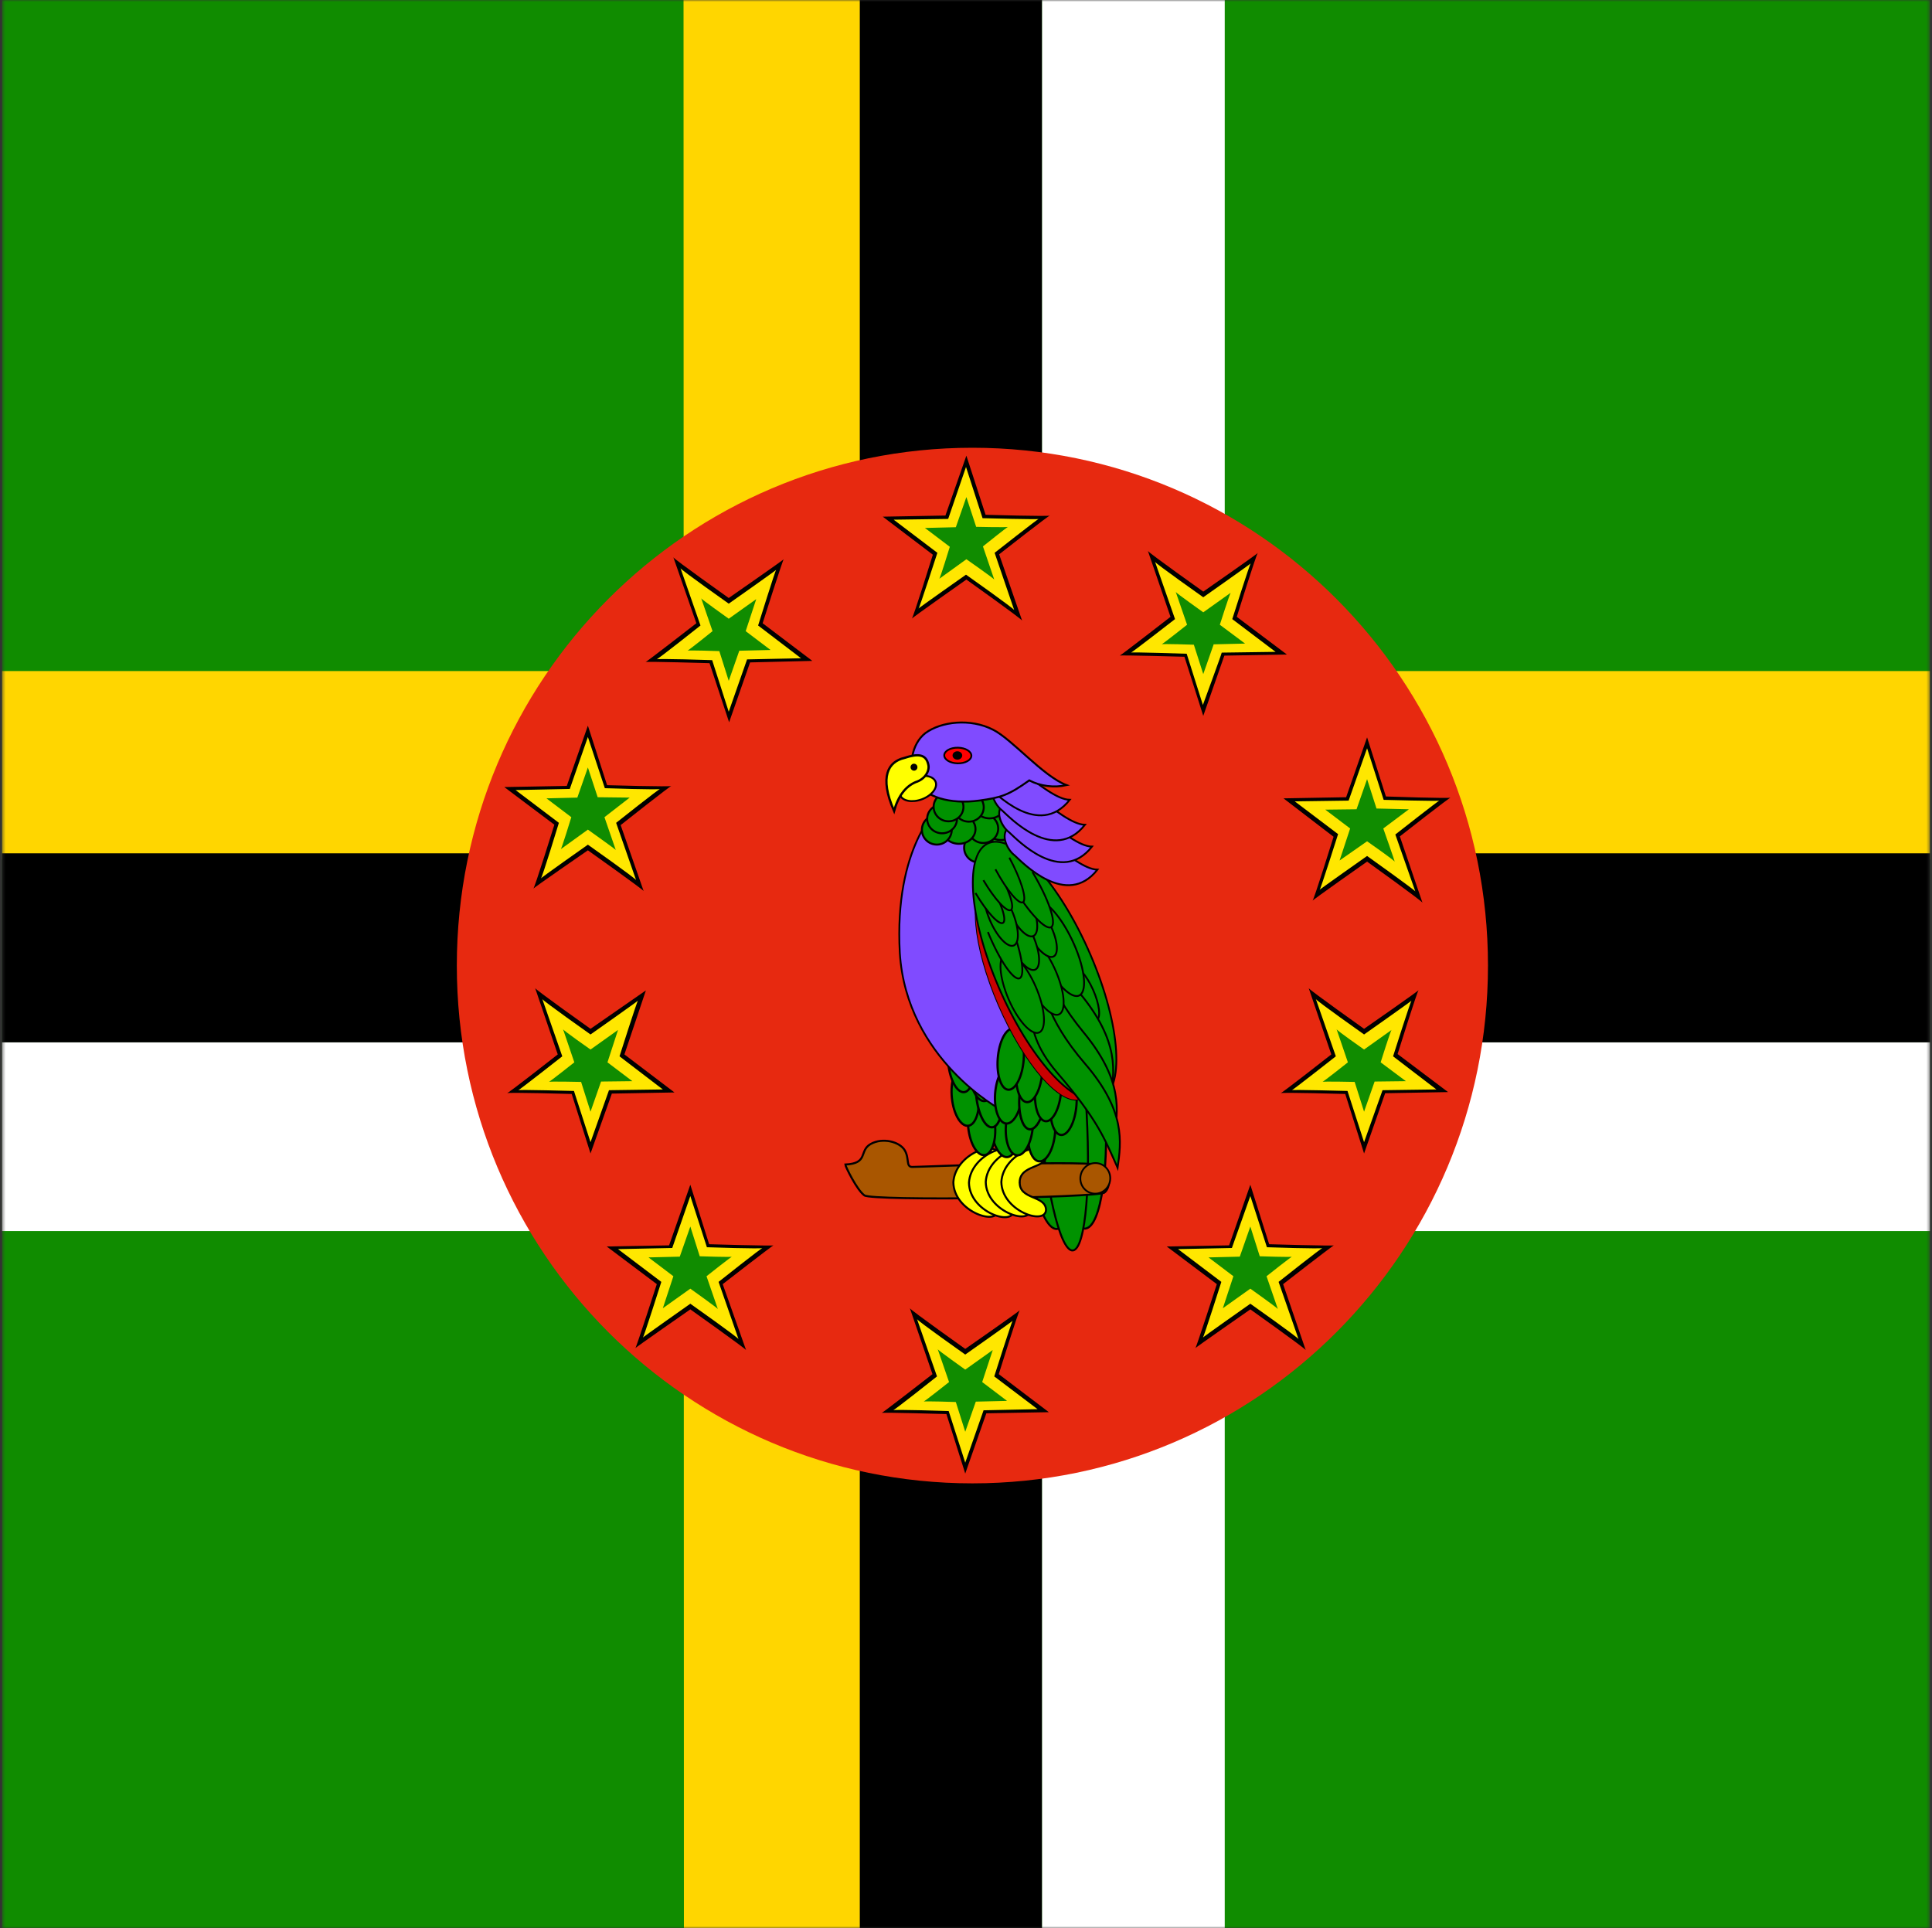 <svg width="513" height="512" viewBox="0 0 513 512" fill="none" xmlns="http://www.w3.org/2000/svg">
<rect x="0" y="0" width="513" height="512" fill="#333333" stroke="none"/>
<g clip-path="url(#clip0_103_3873)">
<mask id="mask0_103_3873" style="mask-type:luminance" maskUnits="userSpaceOnUse" x="0" y="0" width="513" height="512">
<path d="M0.5 0H512.5V512H0.5V0Z" fill="white"/>
</mask>
<g mask="url(#mask0_103_3873)">
<path fill-rule="evenodd" clip-rule="evenodd" d="M-257.8 0H769.7V512H-257.8V0Z" fill="#108C00"/>
<path fill-rule="evenodd" clip-rule="evenodd" d="M-259.5 178.2H773.1V228.3H-259.5V178.2Z" fill="#FFD600"/>
<path fill-rule="evenodd" clip-rule="evenodd" d="M181.5 0H230V512H181.6L181.5 0Z" fill="#FFD600"/>
<path fill-rule="evenodd" clip-rule="evenodd" d="M228.3 0H276.7V512H228.3V0Z" fill="black"/>
<path fill-rule="evenodd" clip-rule="evenodd" d="M-259.5 226.6H773.1V276.8H-259.5V226.6Z" fill="black"/>
<path fill-rule="evenodd" clip-rule="evenodd" d="M-259.5 276.8H773.1V326.9H-259.5V276.8Z" fill="white"/>
<path fill-rule="evenodd" clip-rule="evenodd" d="M276.7 0H325.2V512H276.7V0Z" fill="white"/>
<path d="M121.3 256.4C121.3 332.339 182.592 393.9 258.2 393.9C333.808 393.9 395.1 332.339 395.1 256.4C395.1 180.461 333.808 118.9 258.2 118.9C182.592 118.9 121.3 180.461 121.3 256.4Z" fill="#E72910"/>
<path fill-rule="evenodd" clip-rule="evenodd" d="M251 137L256.6 121L261.7 136.7C261.7 136.7 278.8 137.2 278.8 136.9C278.8 136.6 265.3 147.2 265.3 147.2L271.4 164.8C271.2 164.3 256.6 153.9 256.6 153.9C256.6 153.9 241.8 164.3 242.1 164.3C242.4 164.3 247.7 147.3 247.7 147.3L234.4 137.2L251 136.9V137Z" fill="black"/>
<path fill-rule="evenodd" clip-rule="evenodd" d="M251.8 137.7L256.5 124L260.9 137.6C260.9 137.6 275.8 138 275.8 137.8C275.8 137.6 264.1 146.8 264.1 146.8L269.3 162C269.1 161.5 256.5 152.6 256.5 152.6C256.5 152.6 243.7 161.6 243.9 161.6C244.1 161.6 248.9 146.8 248.9 146.8L237.3 138L251.7 137.8L251.8 137.7Z" fill="#FFE700"/>
<path fill-rule="evenodd" clip-rule="evenodd" d="M253.8 140L256.6 132L259.2 139.9C259.2 139.9 267.7 140.1 267.7 139.9C267.7 139.7 261 145.1 261 145.1L264 153.9C263.9 153.6 256.6 148.5 256.6 148.5L249.4 153.7C249.6 153.7 252.2 145.2 252.2 145.2L245.6 140.2L253.8 140Z" fill="#108C00"/>
<path fill-rule="evenodd" clip-rule="evenodd" d="M357.4 211.8L363 195.8L368 211.5C368 211.5 385.2 212.1 385.2 211.8C385.2 211.5 371.7 222.1 371.7 222.1L377.7 239.7C377.5 239.2 363 228.8 363 228.8C363 228.8 348.2 239.2 348.5 239.2C348.8 239.2 354.1 222.2 354.1 222.2L340.8 212L357.4 211.7V211.8Z" fill="black"/>
<path fill-rule="evenodd" clip-rule="evenodd" d="M358.1 212.6L363 198.7L367.4 212.4C367.4 212.4 382.2 212.8 382.2 212.6C382.2 212.4 370.5 221.6 370.5 221.6L375.8 236.7C375.6 236.3 363 227.3 363 227.3C363 227.3 350.2 236.3 350.4 236.3C350.6 236.3 355.3 221.5 355.3 221.5L343.8 212.8L358.1 212.6Z" fill="#FFE700"/>
<path fill-rule="evenodd" clip-rule="evenodd" d="M360.2 214.9L363 206.9L365.5 214.7L374.1 214.9L367.3 220C367.3 220 370.5 229 370.3 228.8C370.3 228.5 363 223.4 363 223.4L355.7 228.5L358.5 220L351.9 215L360.2 214.9Z" fill="#108C00"/>
<path fill-rule="evenodd" clip-rule="evenodd" d="M326.4 330.6L332 314.6L337 330.4C337 330.4 354.2 330.9 354.2 330.7C354.2 330.5 340.7 341 340.7 341L346.7 358.5C346.5 358 332 347.7 332 347.7C332 347.7 317.2 358 317.4 358C317.6 358 323.1 341 323.1 341L309.8 331L326.4 330.7V330.6Z" fill="black"/>
<path fill-rule="evenodd" clip-rule="evenodd" d="M327.1 331.4L332 317.6L336.4 331.2C336.4 331.2 351.2 331.7 351.2 331.4C351.2 331.1 339.5 340.4 339.5 340.4L344.8 355.6C344.6 355.1 332 346.2 332 346.2C332 346.2 319.2 355.2 319.4 355.2C319.6 355.2 324.3 340.4 324.3 340.4L312.8 331.7L327.1 331.4Z" fill="#FFE700"/>
<path fill-rule="evenodd" clip-rule="evenodd" d="M329.2 333.7L332 325.7L334.5 333.6C334.5 333.6 343.1 333.9 343.1 333.7C343.1 333.5 336.3 338.9 336.3 338.9L339.3 347.6C339.3 347.4 332 342.2 332 342.2L324.7 347.4L327.5 338.9L320.9 333.9L329.2 333.7Z" fill="#108C00"/>
<path fill-rule="evenodd" clip-rule="evenodd" d="M177.7 330.6L183.3 314.6L188.3 330.4C188.3 330.4 205.4 330.9 205.4 330.7C205.4 330.5 191.9 341 191.9 341L198.1 358.5C197.8 358 183.3 347.7 183.3 347.7C183.3 347.7 168.5 358 168.7 358C168.9 358 174.4 341 174.4 341L161.1 331L177.7 330.7V330.6Z" fill="black"/>
<path fill-rule="evenodd" clip-rule="evenodd" d="M178.5 331.4L183.3 317.6L187.7 331.2C187.7 331.2 202.5 331.7 202.5 331.4C202.5 331.1 190.8 340.4 190.8 340.4L196.1 355.6C195.9 355.1 183.3 346.2 183.3 346.2C183.3 346.2 170.5 355.2 170.7 355.2C170.9 355.2 175.6 340.4 175.6 340.4L164.1 331.7L178.4 331.4H178.5Z" fill="#FFE700"/>
<path fill-rule="evenodd" clip-rule="evenodd" d="M180.5 333.7L183.3 325.7L185.8 333.6C185.8 333.6 194.4 333.9 194.4 333.7C194.4 333.5 187.6 338.9 187.6 338.9L190.6 347.6C190.6 347.4 183.3 342.2 183.3 342.2L176 347.4L178.8 338.9L172.2 333.9L180.5 333.7Z" fill="#108C00"/>
<path fill-rule="evenodd" clip-rule="evenodd" d="M150.5 208.7L156.1 192.7L161.2 208.5C161.2 208.5 178.3 209 178.3 208.7C178.3 208.4 164.8 219.1 164.8 219.1L170.9 236.6C170.6 236.1 156.1 225.8 156.1 225.8C156.1 225.8 141.3 236 141.6 236C141.9 236 147.2 219 147.2 219L133.9 209L150.5 208.7Z" fill="black"/>
<path fill-rule="evenodd" clip-rule="evenodd" d="M151.3 209.5L156.1 195.7L160.6 209.3C160.6 209.3 175.3 209.8 175.3 209.5C175.3 209.2 163.6 218.5 163.6 218.5L168.9 233.7C168.7 233.2 156.1 224.3 156.1 224.3C156.1 224.3 143.3 233.3 143.6 233.3C143.9 233.3 148.4 218.5 148.4 218.5L136.9 209.8L151.3 209.5Z" fill="#FFE700"/>
<path fill-rule="evenodd" clip-rule="evenodd" d="M153.3 211.8L156.1 203.8L158.7 211.7L167.2 211.8L160.5 217L163.5 225.7C163.4 225.5 156.1 220.3 156.1 220.3L148.9 225.5C149.1 225.5 151.7 217 151.7 217L145.1 212L153.3 211.8Z" fill="#108C00"/>
<path fill-rule="evenodd" clip-rule="evenodd" d="M325.1 174.1L319.5 190.1L314.5 174.4C314.5 174.4 297.3 173.9 297.3 174.1C297.3 174.3 310.8 163.8 310.8 163.8L304.8 146.3C305 146.8 319.5 157.1 319.5 157.1C319.5 157.1 334.3 146.8 334 146.8C333.7 146.8 328.4 163.8 328.4 163.8L341.7 173.8L325.1 174.1Z" fill="black"/>
<path fill-rule="evenodd" clip-rule="evenodd" d="M324.4 173.3C324.4 173.6 319.4 187.2 319.4 187.2L315.1 173.6C315.1 173.6 300.3 173.1 300.3 173.3C300.3 173.5 312 164.4 312 164.4L306.7 149.2C306.9 149.7 319.5 158.6 319.5 158.6C319.5 158.6 332.3 149.6 332.1 149.6C331.9 149.6 327.2 164.4 327.2 164.4L338.7 173.1L324.3 173.3H324.4Z" fill="#FFE700"/>
<path fill-rule="evenodd" clip-rule="evenodd" d="M322.3 171L319.5 179L317 171.2C317 171.2 308.4 170.9 308.4 171.1C308.4 171.3 315.2 165.9 315.2 165.9L312.2 157.2C312.2 157.4 319.5 162.6 319.5 162.6L326.8 157.4C326.6 157.4 323.9 165.9 323.9 165.9L330.6 170.9L322.3 171.1V171Z" fill="#108C00"/>
<path fill-rule="evenodd" clip-rule="evenodd" d="M367.8 290.3L362.2 306.3L357.2 290.5C357.2 290.5 340 290 340 290.3C340 290.6 353.5 280 353.5 280L347.5 262.4C347.7 262.9 362.2 273.2 362.2 273.2C362.2 273.2 377 262.9 376.7 262.9C376.4 262.9 371.1 279.9 371.1 279.9L384.5 290L367.9 290.3H367.8Z" fill="black"/>
<path fill-rule="evenodd" clip-rule="evenodd" d="M367.1 289.5L362.2 303.3L357.8 289.7C357.8 289.7 343 289.3 343 289.5C343 289.7 354.7 280.5 354.7 280.5L349.4 265.3C349.6 265.8 362.2 274.7 362.2 274.7C362.2 274.7 375 265.7 374.8 265.7C374.6 265.7 369.9 280.5 369.9 280.5L381.4 289.3L367 289.5H367.1Z" fill="#FFE700"/>
<path fill-rule="evenodd" clip-rule="evenodd" d="M365 287.2L362.2 295.2L359.7 287.3C359.7 287.3 351.1 287.1 351.1 287.3C351.1 287.5 357.9 282.1 357.9 282.1L354.9 273.3C354.9 273.6 362.2 278.7 362.2 278.7L369.5 273.5C369.3 273.5 366.6 282.1 366.6 282.1L373.3 287.1L365 287.2Z" fill="#108C00"/>
<path fill-rule="evenodd" clip-rule="evenodd" d="M261.9 375.3L256.3 391.3L251.3 375.5C251.3 375.5 234.1 375 234.1 375.2C234.1 375.4 247.6 364.9 247.6 364.9L241.6 347.4C241.8 347.9 256.3 358.2 256.3 358.2C256.3 358.2 271.1 347.9 270.8 347.9C270.5 347.9 265.2 364.9 265.2 364.9L278.5 375L261.9 375.3Z" fill="black"/>
<path fill-rule="evenodd" clip-rule="evenodd" d="M261.2 374.4L256.3 388.4L251.9 374.7C251.9 374.7 237.1 374.2 237.1 374.5C237.1 374.8 248.8 365.5 248.8 365.5L243.5 350.3C243.7 350.8 256.3 359.7 256.3 359.7C256.3 359.7 269.1 350.7 268.9 350.7C268.7 350.7 264 365.5 264 365.5L275.5 374.2L261.2 374.5V374.4Z" fill="#FFE700"/>
<path fill-rule="evenodd" clip-rule="evenodd" d="M259.1 372.2L256.3 380.2L253.8 372.3C253.8 372.3 245.2 372 245.2 372.2C245.2 372.4 252 367 252 367L249 358.3C249 358.5 256.3 363.7 256.3 363.7L263.6 358.5L260.8 367L267.4 372L259.1 372.2Z" fill="#108C00"/>
<path fill-rule="evenodd" clip-rule="evenodd" d="M162.5 290.3L156.8 306.3L151.8 290.5C151.8 290.5 134.6 290 134.6 290.3C134.6 290.6 148.1 280 148.1 280L142.1 262.4C142.3 262.9 156.8 273.2 156.8 273.2L171.5 263L165.8 280L179.1 290.1L162.5 290.4V290.3Z" fill="black"/>
<path fill-rule="evenodd" clip-rule="evenodd" d="M161.7 289.5L156.8 303.3L152.4 289.7C152.4 289.7 137.6 289.3 137.6 289.5C137.6 289.7 149.3 280.5 149.3 280.5L144 265.3C144.2 265.8 156.8 274.7 156.8 274.7C156.8 274.7 169.6 265.7 169.4 265.7C169.2 265.7 164.5 280.5 164.5 280.5L176 289.3L161.7 289.5Z" fill="#FFE700"/>
<path fill-rule="evenodd" clip-rule="evenodd" d="M159.6 287.2L156.8 295.2L154.3 287.3C154.3 287.3 145.7 287.1 145.7 287.3C145.7 287.5 152.5 282.1 152.5 282.1L149.5 273.3C149.5 273.6 156.8 278.7 156.8 278.7L164.1 273.5L161.3 282.1L167.9 287.1L159.6 287.2Z" fill="#108C00"/>
<path fill-rule="evenodd" clip-rule="evenodd" d="M199.2 175.8L193.6 191.8L188.4 176.1C188.4 176.1 171.4 175.6 171.4 175.8C171.4 176 184.9 165.5 184.9 165.5L178.8 148C179 148.5 193.5 158.8 193.5 158.8C193.5 158.8 208.3 148.5 208.1 148.5C207.9 148.5 202.5 165.5 202.5 165.5L215.7 175.5L199.2 175.9V175.8Z" fill="black"/>
<path fill-rule="evenodd" clip-rule="evenodd" d="M198.4 175L193.5 189L189.1 175.3C189.1 175.3 174.3 174.8 174.3 175.1C174.3 175.4 186 166.1 186 166.1L180.7 150.9C180.9 151.4 193.5 160.3 193.5 160.3C193.5 160.3 206.3 151.3 206.1 151.3C205.9 151.3 201.3 166.1 201.3 166.1L212.7 174.8L198.4 175.1V175Z" fill="#FFE700"/>
<path fill-rule="evenodd" clip-rule="evenodd" d="M196.3 172.8L193.5 180.8L191 172.9C191 172.9 182.5 172.6 182.5 172.8C182.5 173 189.2 167.6 189.2 167.6L186.2 158.9C186.2 159.1 193.5 164.3 193.5 164.3L200.8 159.1L198 167.6L204.6 172.6L196.3 172.8Z" fill="#108C00"/>
<path d="M280.695 326.345C284.755 325.93 286.873 309.406 285.428 289.438C283.982 269.47 279.519 253.619 275.46 254.035C271.401 254.45 269.282 270.975 270.728 290.943C272.173 310.911 276.636 326.761 280.695 326.345Z" fill="#009200" stroke="black" stroke-width="0.535"/>
<path d="M288.169 326.249C292.463 325.811 294.742 309.271 293.261 289.306C291.78 269.342 287.099 253.513 282.805 253.951C278.512 254.39 276.232 270.93 277.713 290.894C279.194 310.859 283.876 326.688 288.169 326.249Z" fill="#009200" stroke="black" stroke-width="0.55"/>
<path d="M284.877 332.051C288.315 331.696 289.834 313.519 288.269 291.451C286.704 269.383 282.649 251.781 279.211 252.136C275.773 252.491 274.254 270.669 275.819 292.737C277.384 314.804 281.439 332.406 284.877 332.051Z" fill="#009200" stroke="black" stroke-width="0.518"/>
<path fill-rule="evenodd" clip-rule="evenodd" d="M224.439 309.237C230.724 308.953 228.003 305.586 231.177 303.793C234.35 301.999 238.85 303.175 240.21 305.413C241.55 307.65 240.462 309.852 242.22 309.878C243.957 309.904 291.347 307.791 293.05 309.657C294.773 311.523 295.039 315.231 293.274 316.668C291.51 318.106 231.584 318.946 229.519 317.429C227.454 315.935 224.432 309.592 224.439 309.237Z" fill="#A95600" stroke="black" stroke-width="0.539"/>
<path fill-rule="evenodd" clip-rule="evenodd" d="M258.021 314.015C257.897 318.78 264.926 317.421 265.007 321.403C264.789 325.619 253.235 321.661 253.145 313.949C253.638 306.232 264.949 302.428 265.095 306.84C265.184 310.488 258.13 309.249 258.006 314.014L258.021 314.015Z" fill="#FFFF00" stroke="black" stroke-width="0.527"/>
<path fill-rule="evenodd" clip-rule="evenodd" d="M262.165 314.118C262.041 318.884 269.07 317.525 269.15 321.507C268.933 325.723 257.379 321.765 257.289 314.052C257.782 306.336 269.093 302.532 269.239 306.944C269.328 310.592 262.274 309.352 262.15 314.118L262.165 314.118Z" fill="#FFFF00" stroke="black" stroke-width="0.527"/>
<path fill-rule="evenodd" clip-rule="evenodd" d="M266.62 313.911C266.495 318.677 273.525 317.318 273.605 321.299C273.388 325.515 261.834 321.557 261.744 313.845C262.237 306.129 273.548 302.325 273.694 306.737C273.783 310.385 266.729 309.145 266.604 313.911L266.62 313.911Z" fill="#FFFF00" stroke="black" stroke-width="0.527"/>
<path fill-rule="evenodd" clip-rule="evenodd" d="M270.764 313.911C270.639 318.677 277.669 317.318 277.749 321.299C277.532 325.515 265.978 321.557 265.888 313.845C266.381 306.129 277.692 302.325 277.838 306.737C277.927 310.385 270.873 309.145 270.748 313.911L270.764 313.911Z" fill="#FFFF00" stroke="black" stroke-width="0.527"/>
<path d="M290.747 316.974C292.94 317.006 294.755 315.212 294.802 312.968C294.848 310.723 293.109 308.877 290.916 308.845C288.723 308.813 286.907 310.607 286.861 312.851C286.814 315.096 288.554 316.942 290.747 316.974Z" fill="#A95600" stroke="black" stroke-width="0.466"/>
<path d="M267.573 307.251C269.529 306.957 270.736 303.218 270.27 298.899C269.803 294.58 267.84 291.318 265.884 291.612C263.928 291.907 262.721 295.646 263.187 299.965C263.653 304.284 265.617 307.546 267.573 307.251Z" fill="#009200" stroke="black" stroke-width="0.593"/>
<path d="M261.48 306.725C263.436 306.431 264.643 302.691 264.177 298.372C263.71 294.054 261.747 290.792 259.791 291.086C257.835 291.38 256.627 295.12 257.094 299.438C257.56 303.757 259.524 307.019 261.48 306.725Z" fill="#009200" stroke="black" stroke-width="0.593"/>
<path d="M257.148 298.938C259.104 298.644 260.312 294.904 259.845 290.586C259.379 286.267 257.415 283.005 255.459 283.299C253.503 283.594 252.296 287.333 252.762 291.652C253.229 295.97 255.192 299.233 257.148 298.938Z" fill="#009200" stroke="black" stroke-width="0.593"/>
<path d="M263.579 299.333C265.462 299.022 266.572 294.902 266.06 290.131C265.548 285.359 263.606 281.744 261.724 282.054C259.842 282.365 258.731 286.485 259.243 291.256C259.756 296.028 261.697 299.644 263.579 299.333Z" fill="#009200" stroke="black" stroke-width="0.612"/>
<path d="M272.013 299.324C273.898 299.037 275.035 295.181 274.554 290.711C274.072 286.242 272.154 282.851 270.269 283.138C268.384 283.425 267.247 287.281 267.728 291.751C268.21 296.22 270.128 299.611 272.013 299.324Z" fill="#009200" stroke="black" stroke-width="0.592"/>
<path d="M267.349 296.465C269.234 296.178 270.372 292.322 269.89 287.853C269.408 283.383 267.49 279.993 265.605 280.28C263.72 280.567 262.583 284.423 263.064 288.892C263.546 293.362 265.465 296.752 267.349 296.465Z" fill="#009200" stroke="black" stroke-width="0.592"/>
<path d="M261.519 292.371C263.403 292.084 264.541 288.228 264.059 283.759C263.577 279.289 261.659 275.899 259.774 276.186C257.889 276.473 256.752 280.329 257.234 284.799C257.715 289.268 259.634 292.659 261.519 292.371Z" fill="#009200" stroke="black" stroke-width="0.592"/>
<path d="M256.072 290.009C257.957 289.722 259.094 285.866 258.612 281.396C258.131 276.927 256.212 273.536 254.327 273.824C252.443 274.111 251.305 277.967 251.787 282.436C252.269 286.906 254.187 290.296 256.072 290.009Z" fill="#009200" stroke="black" stroke-width="0.592"/>
<path fill-rule="evenodd" clip-rule="evenodd" d="M249.319 214.347C249.319 214.347 237.363 224.787 238.923 253.01C240.682 281.405 265.866 294.735 265.866 294.735C265.866 294.735 272.202 286.657 271.275 263.869C269.224 230.489 257.277 215.786 257.277 215.786L249.337 214.35L249.319 214.347Z" fill="#804BFF" stroke="black" stroke-width="0.472"/>
<path d="M276.015 308.395C277.992 308.455 279.848 304.992 280.162 300.66C280.475 296.327 279.126 292.766 277.149 292.706C275.172 292.646 273.316 296.11 273.002 300.442C272.689 304.774 274.038 308.335 276.015 308.395Z" fill="#009200" stroke="black" stroke-width="0.593"/>
<path d="M270.114 306.788C272.091 306.848 273.947 303.384 274.261 299.052C274.574 294.72 273.225 291.159 271.248 291.099C269.271 291.039 267.415 294.502 267.102 298.834C266.788 303.167 268.137 306.728 270.114 306.788Z" fill="#009200" stroke="black" stroke-width="0.593"/>
<path d="M267.244 298.352C269.221 298.412 271.078 294.949 271.391 290.616C271.705 286.284 270.356 282.723 268.379 282.663C266.402 282.603 264.545 286.067 264.232 290.399C263.919 294.731 265.267 298.292 267.244 298.352Z" fill="#009200" stroke="black" stroke-width="0.593"/>
<path d="M273.501 299.89C275.409 299.921 277.238 296.066 277.587 291.28C277.936 286.494 276.673 282.589 274.765 282.558C272.858 282.528 271.028 286.383 270.679 291.169C270.33 295.955 271.594 299.859 273.501 299.89Z" fill="#009200" stroke="black" stroke-width="0.612"/>
<path d="M281.801 301.389C283.707 301.444 285.515 297.853 285.841 293.37C286.166 288.886 284.884 285.207 282.979 285.153C281.073 285.098 279.264 288.689 278.939 293.172C278.614 297.656 279.895 301.335 281.801 301.389Z" fill="#009200" stroke="black" stroke-width="0.592"/>
<path d="M277.723 297.743C279.629 297.797 281.438 294.207 281.763 289.723C282.088 285.24 280.807 281.561 278.901 281.506C276.995 281.452 275.187 285.042 274.861 289.526C274.536 294.01 275.817 297.688 277.723 297.743Z" fill="#009200" stroke="black" stroke-width="0.592"/>
<path d="M272.718 292.673C274.624 292.727 276.433 289.137 276.758 284.653C277.083 280.169 275.802 276.491 273.896 276.436C271.99 276.382 270.182 279.972 269.857 284.456C269.531 288.939 270.813 292.618 272.718 292.673Z" fill="#009200" stroke="black" stroke-width="0.592"/>
<path d="M267.782 289.374C269.688 289.429 271.496 285.838 271.821 281.355C272.147 276.871 270.865 273.192 268.96 273.138C267.054 273.083 265.245 276.674 264.92 281.157C264.595 285.641 265.876 289.32 267.782 289.374Z" fill="#009200" stroke="black" stroke-width="0.592"/>
<path d="M286.918 291.895C292.155 289.894 290.864 275.468 284.035 259.675C277.206 243.883 267.424 232.702 262.187 234.704C256.949 236.705 258.24 251.13 265.07 266.923C271.899 282.716 281.681 293.897 286.918 291.895Z" fill="#C90000" stroke="black" stroke-width="0.227"/>
<path d="M266.936 237.755C269.377 237.797 271.386 236.079 271.423 233.917C271.461 231.755 269.513 229.967 267.073 229.925C264.632 229.882 262.623 231.6 262.585 233.763C262.548 235.925 264.496 237.712 266.936 237.755Z" fill="#009200" stroke="black" stroke-width="0.529"/>
<path d="M270.41 232.117C272.597 232.155 274.401 230.433 274.439 228.271C274.476 226.108 272.734 224.324 270.547 224.286C268.36 224.248 266.556 225.97 266.518 228.132C266.48 230.295 268.223 232.078 270.41 232.117Z" fill="#009200" stroke="black" stroke-width="0.534"/>
<path d="M265.024 232.023C267.211 232.061 269.015 230.339 269.052 228.177C269.09 226.014 267.348 224.23 265.16 224.192C262.973 224.154 261.17 225.876 261.132 228.038C261.094 230.201 262.837 231.984 265.024 232.023Z" fill="#009200" stroke="black" stroke-width="0.534"/>
<path d="M266.124 227.737C268.41 227.777 270.292 226.164 270.327 224.135C270.363 222.105 268.538 220.428 266.252 220.388C263.966 220.348 262.084 221.961 262.049 223.99C262.013 226.02 263.838 227.697 266.124 227.737Z" fill="#009200" stroke="black" stroke-width="0.529"/>
<path d="M265.687 223.067C267.973 223.107 269.855 221.494 269.891 219.464C269.926 217.435 268.102 215.757 265.816 215.717C263.53 215.677 261.648 217.29 261.612 219.32C261.577 221.349 263.401 223.027 265.687 223.067Z" fill="#009200" stroke="black" stroke-width="0.529"/>
<path d="M259.895 229.032C262.082 229.07 263.886 227.348 263.924 225.186C263.961 223.024 262.219 221.24 260.032 221.202C257.845 221.163 256.041 222.885 256.003 225.048C255.965 227.21 257.708 228.994 259.895 229.032Z" fill="#009200" stroke="black" stroke-width="0.534"/>
<path d="M261.022 223.852C263.209 223.89 265.012 222.204 265.049 220.086C265.086 217.968 263.343 216.22 261.156 216.182C258.968 216.144 257.165 217.83 257.128 219.948C257.091 222.066 258.834 223.814 261.022 223.852Z" fill="#009200" stroke="black" stroke-width="0.528"/>
<path d="M254.534 224.068C256.974 224.111 258.983 222.393 259.021 220.23C259.059 218.068 257.111 216.281 254.67 216.238C252.23 216.195 250.221 217.914 250.183 220.076C250.145 222.238 252.093 224.026 254.534 224.068Z" fill="#009200" stroke="black" stroke-width="0.529"/>
<path d="M262.679 217.315C264.965 217.355 266.847 215.742 266.883 213.713C266.918 211.683 265.094 210.006 262.808 209.966C260.522 209.926 258.64 211.539 258.604 213.568C258.569 215.598 260.393 217.275 262.679 217.315Z" fill="#009200" stroke="black" stroke-width="0.529"/>
<path d="M257.183 218.19C259.37 218.228 261.173 216.542 261.21 214.424C261.247 212.306 259.504 210.558 257.317 210.52C255.13 210.481 253.327 212.167 253.29 214.285C253.253 216.404 254.996 218.151 257.183 218.19Z" fill="#009200" stroke="black" stroke-width="0.528"/>
<path d="M248.684 224.277C250.871 224.315 252.675 222.593 252.713 220.431C252.75 218.269 251.008 216.485 248.821 216.447C246.634 216.409 244.83 218.13 244.792 220.293C244.754 222.455 246.497 224.239 248.684 224.277Z" fill="#009200" stroke="black" stroke-width="0.534"/>
<path d="M250.083 221.278C252.271 221.316 254.074 219.63 254.111 217.512C254.148 215.394 252.404 213.646 250.217 213.608C248.03 213.57 246.227 215.256 246.19 217.374C246.153 219.492 247.896 221.24 250.083 221.278Z" fill="#009200" stroke="black" stroke-width="0.528"/>
<path d="M251.797 218.096C253.984 218.134 255.787 216.448 255.824 214.33C255.861 212.212 254.118 210.464 251.931 210.426C249.744 210.387 247.94 212.073 247.904 214.191C247.867 216.309 249.61 218.057 251.797 218.096Z" fill="#009200" stroke="black" stroke-width="0.528"/>
<path d="M292.033 291.912C298.761 289.527 297.65 272.346 289.552 253.539C281.455 234.732 269.436 221.419 262.709 223.805C255.982 226.191 257.092 243.371 265.19 262.178C273.288 280.985 285.306 294.298 292.033 291.912Z" fill="#009200" stroke="black" stroke-width="0.465"/>
<path d="M291.14 270.95C292.385 270.356 291.972 266.699 290.218 262.782C288.463 258.864 286.031 256.17 284.786 256.765C283.541 257.359 283.954 261.016 285.709 264.933C287.463 268.85 289.895 271.544 291.14 270.95Z" fill="#009200" stroke="black" stroke-width="0.473"/>
<path fill-rule="evenodd" clip-rule="evenodd" d="M286.781 263.826C297.318 276.613 295.957 284.755 294.839 291.631C291.524 283.7 289.774 278.711 279.237 265.925C268.7 253.138 273.963 244.156 274.686 239.406C276.268 243.514 276.244 251.039 286.781 263.826Z" fill="#009200" stroke="black" stroke-width="0.484"/>
<path fill-rule="evenodd" clip-rule="evenodd" d="M287.732 274.156C298.269 286.942 296.908 295.084 295.79 301.96C292.475 294.029 290.725 289.041 280.188 276.254C269.652 263.467 274.914 254.485 275.637 249.735C277.219 253.844 277.195 261.369 287.732 274.156Z" fill="#009200" stroke="black" stroke-width="0.484"/>
<path fill-rule="evenodd" clip-rule="evenodd" d="M288.118 282.48C298.919 295.038 297.726 303.207 296.751 310.104C293.271 302.247 291.419 297.297 280.618 284.739C269.817 272.181 274.893 263.089 275.517 258.325C277.185 262.399 277.317 269.922 288.118 282.48Z" fill="#009200" stroke="black" stroke-width="0.484"/>
<path d="M286.293 264.451C288.761 263.819 288.252 257.649 285.158 250.669C282.064 243.69 277.556 238.544 275.089 239.176C272.622 239.808 273.13 245.979 276.224 252.958C279.318 259.937 283.826 265.083 286.293 264.451Z" fill="#009200" stroke="black" stroke-width="0.48"/>
<path d="M280.858 269.468C283.078 269.082 282.929 264.084 280.526 258.304C278.122 252.524 274.373 248.151 272.153 248.537C269.933 248.922 270.082 253.921 272.485 259.701C274.889 265.481 278.638 269.854 280.858 269.468Z" fill="#009200" stroke="black" stroke-width="0.467"/>
<path d="M275.569 274.278C277.795 273.939 277.75 268.94 275.467 263.114C273.184 257.287 269.528 252.839 267.301 253.178C265.075 253.518 265.12 258.516 267.403 264.343C269.686 270.169 273.342 274.617 275.569 274.278Z" fill="#009200" stroke="black" stroke-width="0.467"/>
<path d="M279.423 254.099C281.217 253.768 280.993 250.008 278.924 245.701C276.855 241.393 273.723 238.171 271.929 238.502C270.136 238.834 270.359 242.594 272.428 246.901C274.497 251.208 277.629 254.431 279.423 254.099Z" fill="#009200" stroke="black" stroke-width="0.482"/>
<path d="M274.539 257.574C276.351 257.34 276.369 253.572 274.579 249.158C272.789 244.744 269.869 241.355 268.057 241.588C266.245 241.822 266.226 245.589 268.016 250.004C269.806 254.418 272.726 257.807 274.539 257.574Z" fill="#009200" stroke="black" stroke-width="0.482"/>
<path fill-rule="evenodd" clip-rule="evenodd" d="M267.989 244.51C271.097 252.099 272.353 258.927 270.783 259.755C269.214 260.584 265.424 255.093 262.316 247.504" fill="#009200"/>
<path d="M267.989 244.51C271.097 252.099 272.353 258.927 270.783 259.755C269.214 260.584 265.424 255.093 262.316 247.504" stroke="black" stroke-width="0.477"/>
<path d="M274.047 248.65C275.86 248.417 275.878 244.649 274.088 240.235C272.298 235.821 269.378 232.432 267.565 232.665C265.753 232.899 265.735 236.666 267.525 241.081C269.315 245.495 272.235 248.884 274.047 248.65Z" fill="#009200" stroke="black" stroke-width="0.482"/>
<path d="M268.843 251.159C270.661 250.96 270.762 247.194 269.068 242.747C267.375 238.3 264.527 234.856 262.709 235.054C260.89 235.253 260.789 239.019 262.483 243.466C264.177 247.913 267.024 251.357 268.843 251.159Z" fill="#009200" stroke="black" stroke-width="0.482"/>
<path fill-rule="evenodd" clip-rule="evenodd" d="M262.729 234.331C265.759 239.463 267.391 244.259 266.367 245.038C265.343 245.818 262.058 242.282 259.029 237.149" fill="#009200"/>
<path d="M262.729 234.331C265.759 239.463 267.391 244.259 266.367 245.038C265.343 245.818 262.058 242.282 259.029 237.149" stroke="black" stroke-width="0.478"/>
<path fill-rule="evenodd" clip-rule="evenodd" d="M264.82 230.917C267.849 236.049 269.482 240.845 268.458 241.624C267.434 242.404 264.148 238.867 261.119 233.735" fill="#009200"/>
<path d="M264.82 230.917C267.849 236.049 269.482 240.845 268.458 241.624C267.434 242.404 264.148 238.867 261.119 233.735" stroke="black" stroke-width="0.478"/>
<path fill-rule="evenodd" clip-rule="evenodd" d="M274.13 231.538C278.341 238.541 280.607 245.087 279.179 246.153C277.751 247.22 273.179 242.396 268.968 235.392" fill="#009200"/>
<path d="M274.13 231.538C278.341 238.541 280.607 245.087 279.179 246.153C277.751 247.22 273.179 242.396 268.968 235.392" stroke="black" stroke-width="0.477"/>
<path fill-rule="evenodd" clip-rule="evenodd" d="M268.017 227.753C271.057 233.407 272.7 238.687 271.678 239.543C270.656 240.399 267.363 236.501 264.322 230.848" fill="#009200"/>
<path d="M268.017 227.753C271.057 233.407 272.7 238.687 271.678 239.543C270.656 240.399 267.363 236.501 264.322 230.848" stroke="black" stroke-width="0.47"/>
<path fill-rule="evenodd" clip-rule="evenodd" d="M267.611 219.902C265.585 221.957 267.571 225.779 269.423 227.145C271.492 229.034 283.178 241.339 291.402 230.931C284.805 230.821 272.48 215.338 267.611 219.902Z" fill="#804BFF" stroke="black" stroke-width="0.486"/>
<path fill-rule="evenodd" clip-rule="evenodd" d="M266.161 213.789C264.135 215.845 266.121 219.666 267.973 221.032C270.042 222.922 281.728 235.227 289.951 224.818C283.354 224.709 271.03 209.225 266.161 213.789Z" fill="#804BFF" stroke="black" stroke-width="0.486"/>
<path fill-rule="evenodd" clip-rule="evenodd" d="M264.296 207.988C262.27 210.043 264.256 213.865 266.108 215.231C268.177 217.12 279.863 229.425 288.087 219.017C281.489 218.907 269.165 203.424 264.296 207.988Z" fill="#804BFF" stroke="black" stroke-width="0.486"/>
<path fill-rule="evenodd" clip-rule="evenodd" d="M260.255 201.357C258.229 203.413 260.216 207.234 262.068 208.6C264.137 210.49 275.822 222.795 284.046 212.386C277.449 212.277 265.124 196.793 260.255 201.357Z" fill="#804BFF" stroke="black" stroke-width="0.486"/>
<path fill-rule="evenodd" clip-rule="evenodd" d="M245.738 194.656C249.929 191.592 257.646 190.69 263.642 193.754C268.648 196.208 276.945 206.134 283.201 208.49C281.54 208.857 279.809 208.934 278.109 208.718C276.408 208.502 274.773 207.996 273.3 207.231C267.719 211.218 265.743 211.793 260.045 212.581C252.168 213.666 245.622 211.614 243.36 207.535C240.994 203.689 242.022 197.521 245.738 194.656Z" fill="#804BFF" stroke="black" stroke-width="0.517"/>
<path d="M254.29 202.707C256.28 202.742 257.91 201.838 257.93 200.688C257.95 199.538 256.353 198.578 254.363 198.543C252.373 198.508 250.743 199.412 250.723 200.562C250.703 201.712 252.3 202.672 254.29 202.707Z" fill="#FF0000" stroke="black" stroke-width="0.469"/>
<path d="M244.792 212.245C247.396 211.277 249.027 209.208 248.436 207.624C247.845 206.039 245.255 205.539 242.652 206.507C240.048 207.475 238.417 209.544 239.008 211.129C239.599 212.713 242.188 213.213 244.792 212.245Z" fill="#FFFF00" stroke="black" stroke-width="0.51"/>
<path d="M254.194 201.724C254.904 201.736 255.488 201.248 255.499 200.635C255.51 200.021 254.943 199.513 254.233 199.501C253.523 199.488 252.938 199.976 252.928 200.59C252.917 201.204 253.484 201.711 254.194 201.724Z" fill="black"/>
<path fill-rule="evenodd" clip-rule="evenodd" d="M246.512 203.124C246.848 204.715 245.674 206.897 243.114 207.697C240.498 208.814 238.526 211.299 237.397 215.348C233.378 206.189 235.894 202.261 240.105 201.277C243.736 200.072 245.923 200.199 246.512 203.124Z" fill="#FFFF00" stroke="black" stroke-width="0.605"/>
<path d="M242.743 204.65C243.246 204.624 243.631 204.188 243.602 203.677C243.574 203.165 243.142 202.772 242.639 202.798C242.135 202.824 241.751 203.26 241.779 203.772C241.808 204.283 242.239 204.677 242.743 204.65Z" fill="black"/>
</g>
</g>
<defs>
<clipPath id="clip0_103_3873">
<rect width="512" height="512" fill="white" transform="translate(0.5)"/>
</clipPath>
</defs>
</svg>
